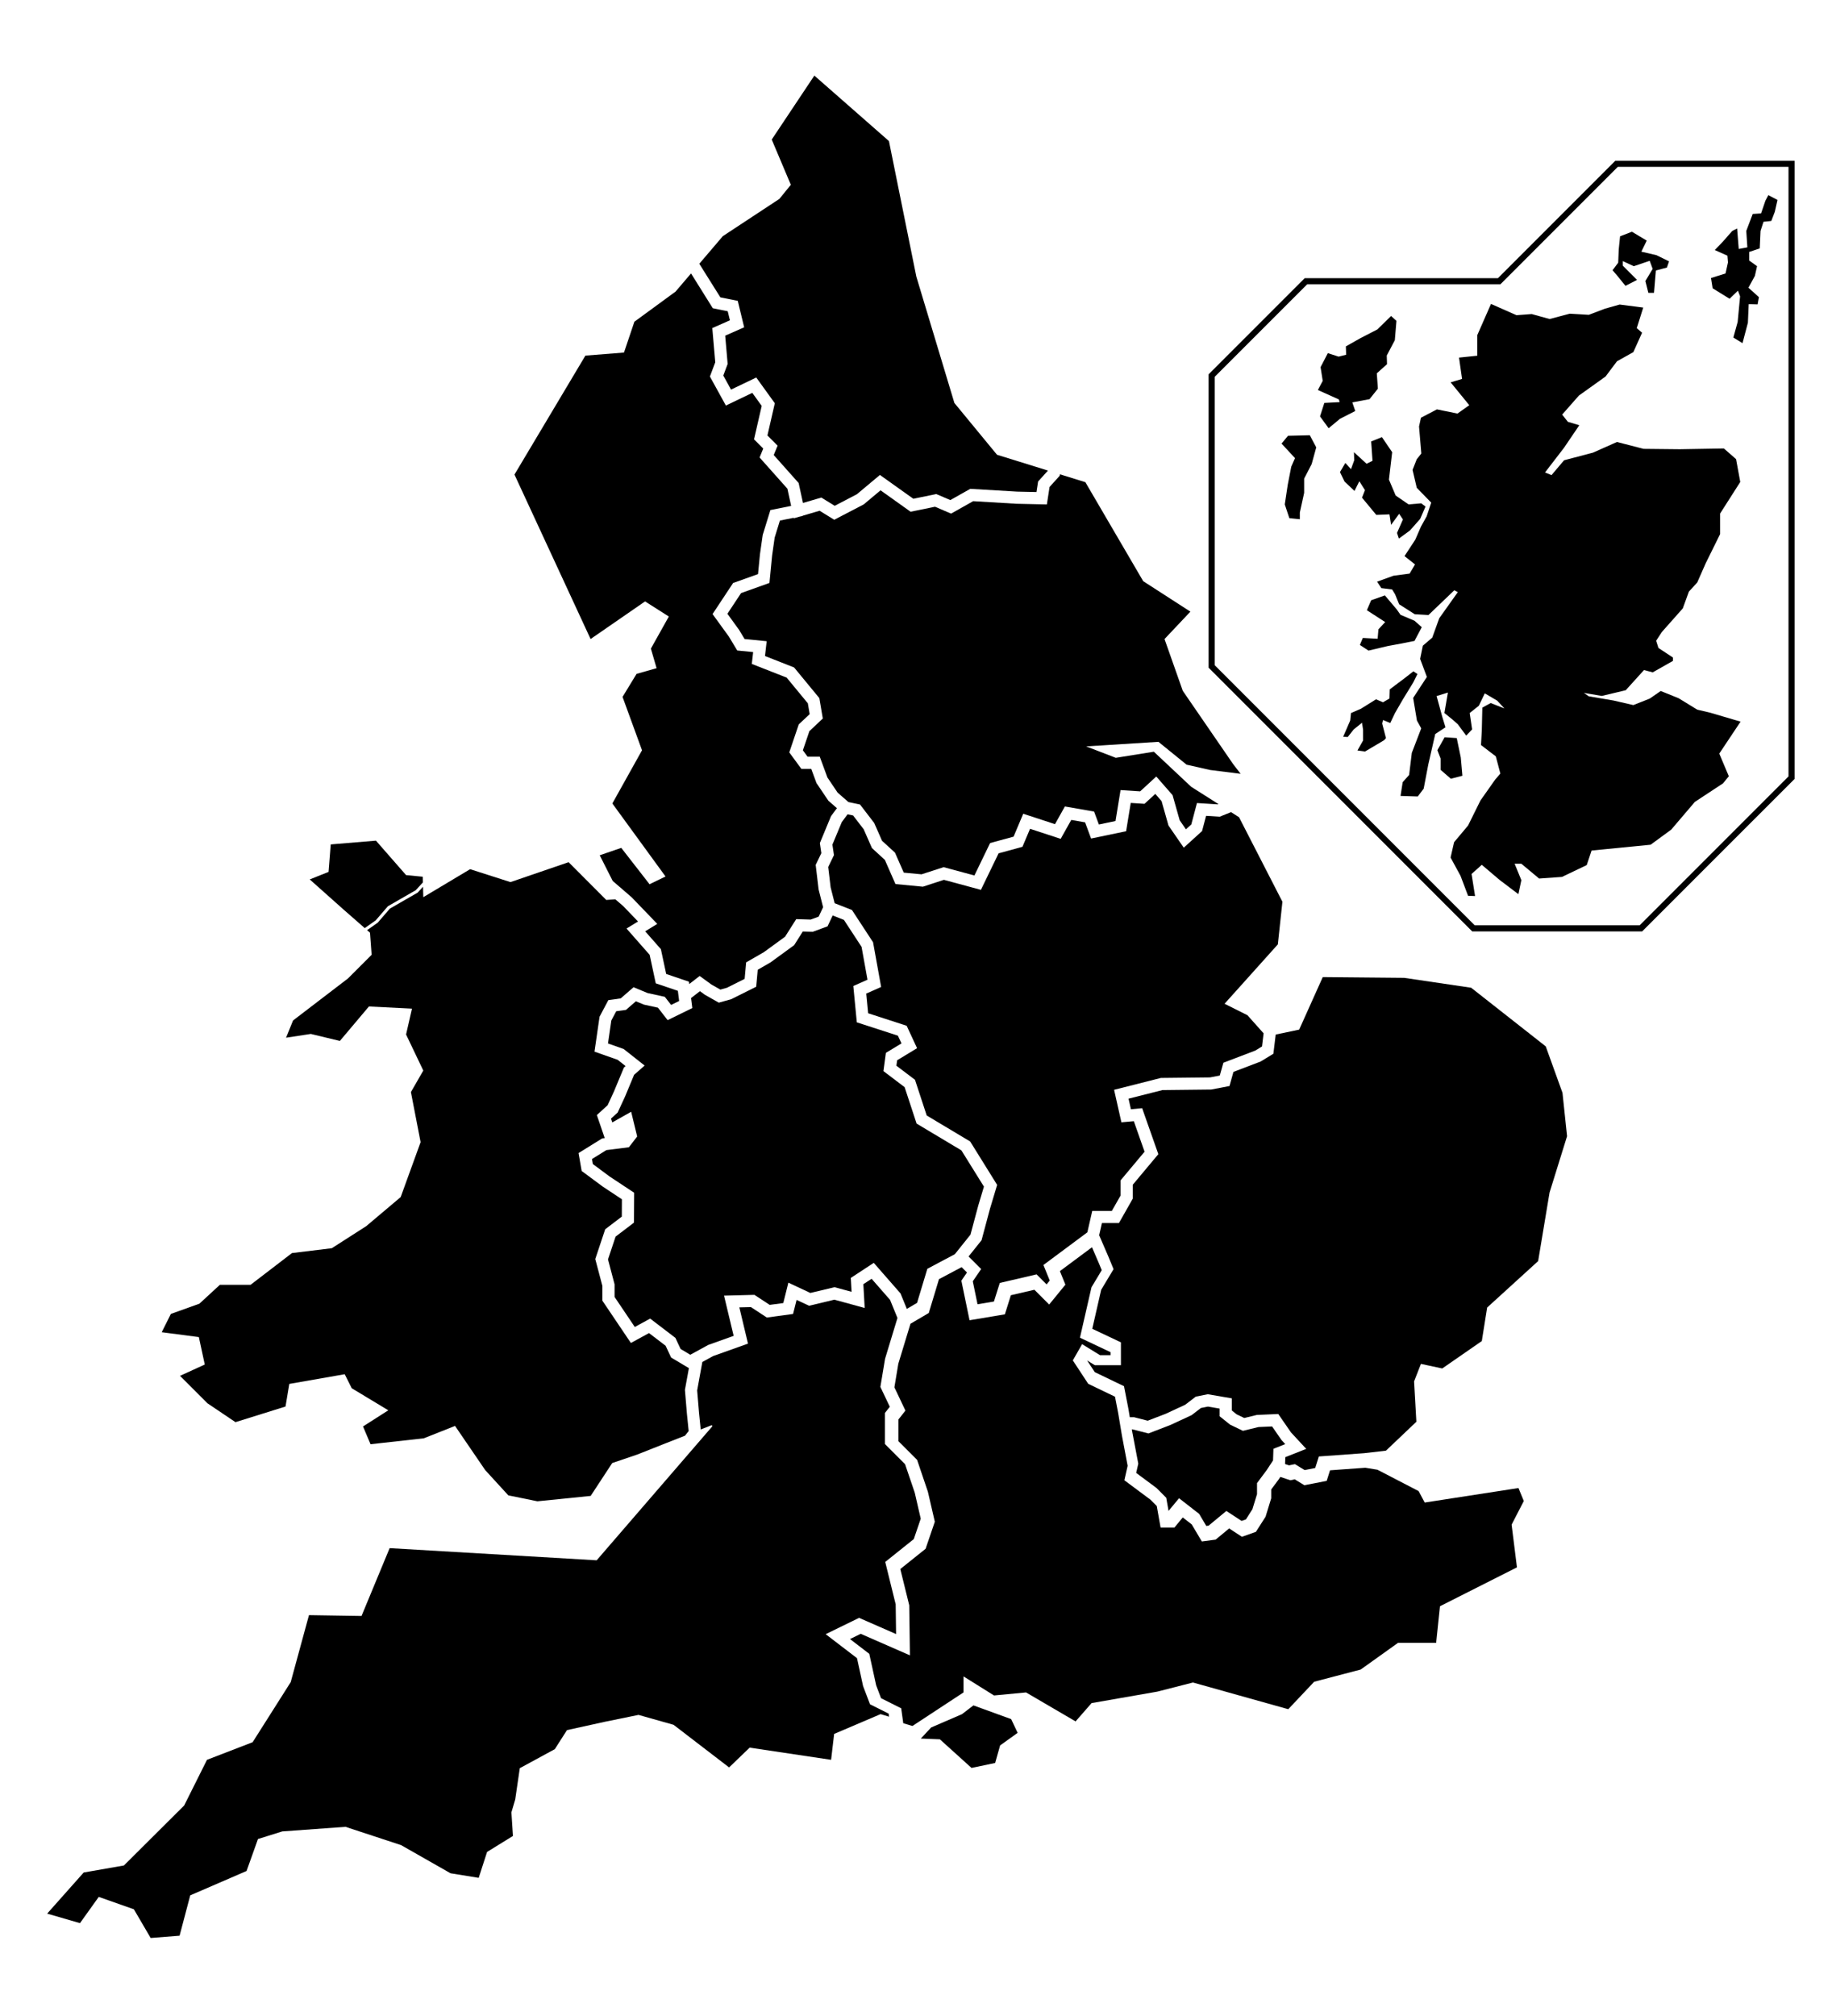 <?xml version="1.0" encoding="UTF-8" standalone="no"?>
<!-- Created with Inkscape (http://www.inkscape.org/) -->

<svg
   width="159.574mm"
   height="175.558mm"
   viewBox="0 0 159.574 175.558"
   version="1.1"
   id="svg911"
   sodipodi:docname="basemap_gb_regions.svg"
   inkscape:version="1.1.1 (3bf5ae0d25, 2021-09-20)"
   xmlns:inkscape="http://www.inkscape.org/namespaces/inkscape"
   xmlns:sodipodi="http://sodipodi.sourceforge.net/DTD/sodipodi-0.dtd"
   xmlns="http://www.w3.org/2000/svg"
   xmlns:svg="http://www.w3.org/2000/svg">
  <sodipodi:namedview
     id="namedview913"
     pagecolor="#ffffff"
     bordercolor="#666666"
     borderopacity="1.0"
     inkscape:pageshadow="2"
     inkscape:pageopacity="0.0"
     inkscape:pagecheckerboard="0"
     inkscape:document-units="mm"
     showgrid="false"
     inkscape:zoom="0.80931154"
     inkscape:cx="302.10863"
     inkscape:cy="331.76346"
     inkscape:window-width="1366"
     inkscape:window-height="745"
     inkscape:window-x="-8"
     inkscape:window-y="-8"
     inkscape:window-maximized="1"
     inkscape:current-layer="layer1" />
  <defs
     id="defs908">
    <inkscape:path-effect
       effect="bspline"
       id="path-effect15954"
       is_visible="true"
       lpeversion="1"
       weight="33.333"
       steps="2"
       helper_size="0"
       apply_no_weight="true"
       apply_with_weight="true"
       only_selected="false" />
    <inkscape:path-effect
       effect="bspline"
       id="path-effect943"
       is_visible="true"
       lpeversion="1"
       weight="33.333"
       steps="2"
       helper_size="0"
       apply_no_weight="true"
       apply_with_weight="true"
       only_selected="false" />
  </defs>
  <g
     inkscape:groupmode="layer"
     id="layer1"
     inkscape:label="Layer 1">
    <path
       id="Scotland"
       style="font-variation-settings:normal;display:inline;vector-effect:none;fill:#000000;fill-opacity:1;stroke:none;stroke-width:0.529;stroke-linecap:butt;stroke-linejoin:miter;stroke-miterlimit:4;stroke-dasharray:none;stroke-dashoffset:0;stroke-opacity:1;-inkscape-stroke:none;stop-color:#000000"
       d="m 154.029,16.989 -0.258,0.492 -0.375,1.101 -0.727,0.047 -0.562,1.477 0.094,1.43 -0.75,0.141 -0.141,-1.782 -0.422,0.211 -0.844,0.961 -0.68,0.703 1.101,0.492 0.047,0.586 -0.211,0.961 -1.266,0.399 0.141,0.891 1.477,0.914 0.727,-0.703 0.188,0.492 -0.211,2.227 -0.375,1.359 0.797,0.492 0.469,-1.781 0.07,-1.617 0.774,0.023 0.117,-0.633 -0.914,-0.82 0.562,-1.031 0.188,-0.844 -0.68,-0.492 v -0.75 l 0.914,-0.305 0.07,-1.523 0.258,-0.797 0.68,-0.071 0.305,-0.797 0.234,-1.031 z m -11.883,3.188 -1.031,0.398 -0.117,1.149 -0.047,1.149 -0.492,0.656 0.422,0.492 0.703,0.867 1.008,-0.515 -1.242,-1.242 v -0.398 l 0.961,0.445 1.383,-0.469 0.258,0.703 -0.633,1.055 0.258,1.031 h 0.492 l 0.164,-1.945 0.961,-0.258 0.187,-0.539 -1.101,-0.539 -1.313,-0.305 0.469,-0.961 z m -12.276,6.286 -1.193,2.718 v 1.79 l -1.591,0.166 0.265,1.856 -0.995,0.298 1.624,1.989 -1.028,0.729 -1.79,-0.365 -1.392,0.729 -0.166,0.762 0.199,2.353 -0.398,0.497 -0.365,0.928 0.365,1.558 1.26,1.293 -0.398,1.193 -0.497,0.895 -0.493,1.136 -0.938,1.43 0.914,0.727 -0.469,0.797 -1.406,0.187 -1.43,0.516 0.375,0.562 0.937,0.117 0.258,0.422 0.352,0.867 1.359,0.867 1.196,0.07 2.25,-2.156 0.305,0.164 -1.617,2.273 -0.609,1.687 -0.82,0.703 -0.234,1.149 0.586,1.57 -1.195,1.828 0.328,1.969 0.375,0.68 -0.82,2.133 -0.234,1.922 -0.562,0.633 -0.187,1.196 1.5,0.047 0.516,-0.68 0.398,-2.086 0.61,-2.672 0.891,-0.586 -0.281,-0.914 -0.492,-1.805 0.984,-0.305 -0.305,1.781 0.727,0.586 0.445,0.398 0.727,0.984 0.515,-0.539 -0.211,-1.43 0.797,-0.633 0.516,-1.078 1.078,0.633 0.633,0.68 -1.196,-0.469 -0.727,0.398 -0.047,1.992 -0.07,1.266 1.289,0.984 0.398,1.5 -0.445,0.515 -1.289,1.828 -1.078,2.18 -1.219,1.453 -0.305,1.336 0.867,1.594 0.656,1.735 0.609,0.023 -0.305,-1.922 0.891,-0.797 1.547,1.313 1.641,1.242 0.258,-1.219 -0.586,-1.43 h 0.586 l 1.547,1.289 1.992,-0.141 2.156,-1.031 0.422,-1.266 5.141,-0.506 1.793,-1.312 2.06,-2.415 2.46,-1.62 0.5,-0.616 -0.832,-1.97 1.856,-2.784 -2.646,-0.778 -1.127,-0.265 -1.624,-0.995 -1.558,-0.63 -0.961,0.663 -1.425,0.564 -1.724,-0.398 -2.154,-0.365 -0.431,-0.298 1.558,0.265 2.088,-0.497 1.591,-1.757 0.762,0.199 1.757,-0.995 v -0.298 l -1.26,-0.829 -0.199,-0.63 0.497,-0.762 1.823,-2.055 0.53,-1.459 0.729,-0.796 0.729,-1.657 1.26,-2.553 v -1.79 l 1.757,-2.751 -0.365,-1.989 -1.061,-0.928 -3.845,0.066 -3.149,-0.033 -2.32,-0.597 -2.088,0.928 -2.519,0.663 -1.094,1.293 -0.564,-0.232 1.658,-2.155 1.326,-1.956 -0.994,-0.298 -0.497,-0.63 1.459,-1.657 2.32,-1.658 0.995,-1.326 1.425,-0.796 0.762,-1.691 -0.464,-0.398 0.564,-1.79 -2.055,-0.265 -1.293,0.365 -1.392,0.53 -1.658,-0.099 -1.757,0.464 -1.558,-0.431 -1.326,0.099 z m -8.702,1.05 -1.196,1.172 -1.5,0.773 -1.242,0.703 0.023,0.727 -0.656,0.164 -0.937,-0.305 -0.633,1.219 0.187,1.195 -0.422,0.797 1.828,0.82 0.07,0.234 -1.336,0.071 -0.375,1.172 0.75,1.031 0.984,-0.82 1.336,-0.68 -0.258,-0.75 1.5,-0.281 0.727,-0.914 -0.094,-1.336 0.891,-0.797 -0.024,-0.75 0.703,-1.336 0.141,-1.687 z m -7.079,10.383 -1.899,0.047 -0.562,0.68 1.172,1.266 -0.328,0.75 -0.305,1.57 -0.258,1.711 0.398,1.196 0.914,0.094 v -0.586 l 0.375,-1.711 v -1.242 l 0.656,-1.266 0.398,-1.453 z m 6.282,0.164 -0.937,0.375 0.117,1.687 -0.515,0.258 -1.102,-1.008 0.024,0.703 -0.281,0.773 -0.492,-0.539 -0.469,0.797 0.398,0.82 0.867,0.82 0.422,-0.844 0.492,0.774 -0.258,0.656 1.242,1.5 1.149,-0.047 0.141,0.914 0.703,-0.961 0.328,0.492 -0.516,1.172 0.164,0.492 0.961,-0.703 0.891,-1.008 0.469,-1.078 -0.375,-0.281 -1.101,0.094 -1.125,-0.773 -0.586,-1.383 0.281,-2.391 z m 0.258,13.782 -1.195,0.422 -0.375,0.867 1.594,1.031 -0.586,0.633 -0.07,0.82 -1.289,-0.07 -0.258,0.61 0.75,0.492 1.687,-0.398 1.266,-0.234 1.055,-0.211 0.633,-1.195 -0.633,-0.562 -1.219,-0.516 -0.328,-0.469 z m 2.485,6.61 -0.844,0.656 -1.219,0.914 -0.024,0.797 -0.562,0.328 -0.609,-0.258 -1.313,0.82 -0.867,0.375 -0.07,0.656 -0.609,1.406 0.398,0.024 0.515,-0.656 0.727,-0.586 0.093,0.609 v 0.938 l -0.492,0.867 0.656,0.094 1.664,-0.984 0.164,-0.187 -0.328,-1.266 0.07,-0.305 0.633,0.258 0.399,-0.844 0.703,-1.219 0.891,-1.453 0.375,-0.75 z m 2.719,5.742 -0.633,1.125 0.281,0.727 v 0.984 l 0.891,0.773 1.008,-0.258 -0.141,-1.594 -0.351,-1.687 z" />
    <path
       id="Wales"
       style="font-variation-settings:normal;display:inline;fill:#000000;fill-opacity:1;stroke:none;stroke-width:1;stroke-linecap:butt;stroke-linejoin:miter;stroke-miterlimit:4;stroke-dasharray:none;stroke-dashoffset:0;stroke-opacity:1;stop-color:#000000"
       d="m 32.746,73.195 -3.938,0.328 -0.188,2.391 -1.641,0.656 3,2.672 1.792,1.567 0.953,-0.673 1.064,-1.231 2.422,-1.394 0.627,-0.682 -0.013,-0.494 -1.453,-0.141 z m 16.782,1.875 -5.063,1.734 -3.516,-1.125 -4.078,2.438 -0.024,-0.908 -0.469,0.511 -2.42,1.393 -1.055,1.221 -0.928,0.655 0.254,0.222 0.141,1.922 -2.063,2.062 -4.781,3.657 -0.61,1.5 2.156,-0.328 2.532,0.609 2.531,-3 3.75,0.188 -0.515,2.25 1.5,3.141 -1.078,1.875 0.844,4.359 -1.735,4.782 -3,2.531 -3,1.922 -3.469,0.422 -3.61,2.766 h -2.672 l -1.781,1.641 -2.485,0.891 -0.797,1.594 3.234,0.422 0.516,2.391 -2.156,0.984 2.391,2.391 2.438,1.641 4.36,-1.36 0.328,-1.969 4.828,-0.844 0.609,1.219 3.188,1.922 -2.203,1.407 0.656,1.547 4.641,-0.516 2.719,-1.078 2.625,3.844 2.016,2.203 2.532,0.516 4.641,-0.469 1.875,-2.86 2.203,-0.75 2.485,-0.984 1.65,-0.647 0.322,-0.406 -0.154,-1.521 -0.172,-2.064 0.346,-1.894 -1.549,-0.922 -0.479,-1.025 -1.445,-1.104 -1.58,0.861 -2.483,-3.683 v -1.285 l -0.619,-2.34 0.865,-2.592 1.447,-1.102 0.008,-1.509 -1.674,-1.109 -1.83,-1.355 -0.272,-1.559 2.059,-1.277 0.221,-0.027 -0.686,-2.006 0.939,-0.857 0.547,-1.188 0.873,-2.093 0.145,-0.125 -0.691,-0.547 -2.018,-0.711 0.44,-3.041 0.767,-1.447 1.074,-0.148 1.121,-0.973 1.221,0.506 1.5,0.328 0.551,0.707 0.699,-0.342 -0.111,-0.886 -1.926,-0.653 -0.531,-2.48 -2.015,-2.291 1.002,-0.613 -1.282,-1.332 -0.696,-0.6 -0.789,0.056 z" />
    <path
       id="West Midlands Region"
       style="font-variation-settings:normal;display:inline;fill:#000000;fill-opacity:1;stroke:none;stroke-width:1;stroke-linecap:butt;stroke-linejoin:miter;stroke-miterlimit:4;stroke-dasharray:none;stroke-dashoffset:0;stroke-opacity:1;stop-color:#000000"
       d="m 60.127,117.958 1.56,-0.854 2.217,-0.793 -0.838,-3.502 2.646,-0.068 1.332,0.873 1.183,-0.158 0.443,-1.777 1.914,0.898 2.109,-0.504 1.483,0.405 -0.068,-1.211 2,-1.311 2.33,2.662 0.551,1.346 0.89,-0.523 0.895,-2.967 2.395,-1.272 1.363,-1.703 0.676,-2.525 0.496,-1.655 -1.963,-3.156 -3.902,-2.332 -1.043,-3.172 -1.847,-1.4 0.215,-1.588 1.359,-0.822 -0.314,-0.674 -3.578,-1.16 -0.305,-3.164 1.235,-0.547 -0.516,-2.861 -1.537,-2.348 -0.98,-0.384 -0.446,0.946 -1.294,0.475 -0.861,-0.027 -0.754,1.19 -2.061,1.502 -1.111,0.639 -0.135,1.478 -2.166,1.082 -1.088,0.306 -1.213,-0.687 -0.431,-0.314 -0.775,0.598 0.109,0.873 -2.15,1.051 -0.842,-1.084 -1.219,-0.266 -0.703,-0.291 -0.865,0.75 -0.848,0.117 -0.428,0.807 -0.289,1.998 1.363,0.481 1.828,1.443 -0.916,0.803 -0.785,1.885 -0.646,1.398 -0.584,0.535 0.114,0.328 1.644,-0.926 0.523,2.152 -0.721,0.939 -1.961,0.247 -1.254,0.777 0.076,0.438 1.467,1.088 2.129,1.408 -0.015,2.603 -1.602,1.219 -0.66,1.983 0.572,2.168 v 1.101 l 1.762,2.615 1.338,-0.73 2.199,1.679 0.451,0.965 z" />
    <path
       id="South West England Region"
       style="font-variation-settings:normal;display:inline;fill:#000000;fill-opacity:1;stroke:none;stroke-width:1;stroke-linecap:butt;stroke-linejoin:miter;stroke-miterlimit:4;stroke-dasharray:none;stroke-dashoffset:0;stroke-opacity:1;stop-color:#000000"
       d="m 77.441,149.47 -0.037,-0.266 -1.623,-0.812 -0.604,-1.588 -0.529,-2.428 -2.729,-2.09 2.91,-1.42 3.223,1.41 -0.035,-2.588 -0.91,-3.691 2.488,-1.991 0.604,-1.773 -0.521,-2.266 -0.844,-2.482 -1.756,-1.756 v -2.7 l 0.428,-0.543 -0.822,-1.729 0.408,-2.447 1.08,-3.556 -0.644,-1.573 -1.608,-1.838 -0.719,0.47 0.117,2.071 -2.641,-0.721 -2.205,0.528 -1.086,-0.508 -0.307,1.223 -2.285,0.311 -1.386,-0.91 -1.008,0.025 0.753,3.156 -3.033,1.082 -0.944,0.518 -0.451,2.476 0.16,1.914 0.149,1.486 0.969,-0.38 0.045,0.103 -10.076,11.668 -18.032,-1.06 -2.449,5.905 -4.578,-0.071 -1.591,5.834 -3.317,5.23 -3.975,1.533 -1.989,3.978 -5.247,5.222 -3.504,0.612 -3.182,3.58 2.858,0.828 1.635,-2.285 3.061,1.08 1.461,2.498 2.519,-0.199 0.928,-3.513 4.906,-2.121 0.994,-2.784 2.122,-0.663 5.502,-0.398 4.84,1.591 4.309,2.453 2.453,0.397 0.729,-2.254 2.254,-1.393 -0.133,-2.055 0.332,-1.127 0.397,-2.718 3.05,-1.657 1.06,-1.658 3.315,-0.729 2.917,-0.596 3.05,0.861 4.84,3.713 1.79,-1.724 7.094,1.061 0.265,-2.254 4.044,-1.724 z" />
    <path
       id="South East England Region"
       style="font-variation-settings:normal;display:inline;fill:#000000;fill-opacity:1;stroke:none;stroke-width:3.78;stroke-linecap:butt;stroke-linejoin:miter;stroke-miterlimit:4;stroke-dasharray:none;stroke-dashoffset:0;stroke-opacity:1;stop-color:#000000"
       d="M 358.93 409.801 L 348.379 417.646 L 350.188 422.092 L 344.852 428.625 L 340 423.768 L 332.271 425.561 L 330.293 431.844 L 318.682 433.785 L 315.994 420.785 L 317.84 418.09 L 316.084 416.334 L 308.635 420.291 L 305.283 431.4 L 299.264 434.939 L 295.273 448.068 L 293.982 455.826 L 297.607 463.467 L 295.318 466.375 L 295.318 473.543 L 301.445 479.662 L 304.988 490.123 L 307.27 499.984 L 304.236 508.873 L 295.924 515.523 L 298.861 527.438 L 299.084 543.885 L 282.916 536.812 L 279.389 538.533 L 285.729 543.391 L 287.98 553.703 L 289.598 557.971 L 296.219 561.285 L 296.896 566.186 L 299.914 567.092 L 316.703 556.066 L 316.703 550.805 L 326.725 557.068 L 337.248 556.066 L 353.535 565.588 L 358.797 559.574 L 380.346 555.816 L 392.121 552.809 L 423.441 561.58 L 431.961 552.559 L 447.246 548.551 L 459.523 539.779 L 472.051 539.779 L 473.305 527.754 L 498.611 514.975 L 496.857 500.943 L 500.865 493.176 L 499.111 488.916 L 468.293 493.678 L 466.289 489.918 L 452.758 482.902 L 448.77 482.246 L 437.176 483.088 L 436.076 486.557 L 428.746 487.996 L 425.572 486.055 L 424.133 486.357 L 420.832 485.258 L 420.316 486.055 L 417.836 489.385 L 417.836 492.293 L 415.982 498.34 L 412.809 503.307 L 408.217 504.932 L 404.016 502.186 L 399.572 505.861 L 395.033 506.467 L 391.719 500.871 L 388.766 498.574 L 386.041 501.883 L 381.473 501.883 L 380.225 494.824 L 378.113 492.715 L 369.572 486.357 L 370.65 481.598 L 368.775 471.705 L 367.535 464.271 L 366.494 458.904 L 357.688 454.668 L 352.631 446.977 L 355.68 441.639 L 361.57 445.264 L 365.025 445.264 L 365.025 444.273 L 354.971 439.52 L 358.766 422.939 L 362.139 417.33 L 361.283 415.264 L 358.93 409.801 z M 319.959 560.328 L 316.201 563.209 L 306.053 567.594 L 302.67 571.227 L 308.934 571.479 L 319.332 580.875 L 327.1 579.246 L 328.729 573.482 L 334.492 569.348 L 332.361 564.838 L 319.959 560.328 z "
       transform="scale(0.265)" />
    <path
       id="East of England Region"
       style="font-variation-settings:normal;display:inline;fill:#000000;fill-opacity:1;stroke:none;stroke-width:1;stroke-linecap:butt;stroke-linejoin:miter;stroke-miterlimit:4;stroke-dasharray:none;stroke-dashoffset:0;stroke-opacity:1;stop-color:#000000"
       d="m 115.218,85.075 -2.055,4.574 -2.044,0.428 -0.203,1.672 -1.104,0.674 -2.375,0.906 -0.344,1.23 -1.588,0.306 -4.25,0.047 -2.955,0.748 0.207,0.92 0.979,-0.09 1.41,4.002 -2.227,2.662 v 1.213 l -1.205,2.123 h -1.481 l -0.242,1.061 0.824,1.907 0.43,1.047 -1.078,1.797 -0.776,3.395 2.496,1.18 v 1.99 h -2.273 l -0.672,-0.414 0.668,1.018 2.545,1.223 0.381,1.957 0.125,0.747 0.362,-0.005 1.197,0.307 1.551,-0.596 1.721,-0.797 0.912,-0.701 1.045,-0.211 2.095,0.358 v 1.055 l 0.418,0.334 0.67,0.322 1.091,-0.266 1.869,-0.082 1.106,1.601 1.33,1.436 -1.822,0.721 -0.021,0.599 0.345,0.115 0.512,-0.107 0.848,0.517 0.92,-0.181 0.318,-1.004 3.946,-0.285 1.896,-0.218 2.652,-2.519 -0.199,-3.513 0.596,-1.525 1.856,0.398 3.447,-2.387 0.464,-2.917 4.442,-4.044 0.994,-5.967 1.525,-4.906 -0.398,-3.779 -1.458,-4.044 -6.497,-5.105 -5.834,-0.862 z" />
    <path
       id="Greater London Region"
       style="font-variation-settings:normal;display:inline;fill:#000000;fill-opacity:1;stroke:none;stroke-width:1;stroke-linecap:butt;stroke-linejoin:miter;stroke-miterlimit:4;stroke-dasharray:none;stroke-dashoffset:0;stroke-opacity:1;stop-color:#000000"
       d="m 110.886,127.16 0.035,-1.016 1.029,-0.406 -0.328,-0.356 -0.816,-1.182 -1.182,0.051 -1.359,0.33 -1.121,-0.539 -0.908,-0.727 v -0.67 l -1.022,-0.174 -0.611,0.123 -0.81,0.623 -1.859,0.861 -1.899,0.731 -1.387,-0.356 -0.06,0.001 0.027,0.165 0.535,2.822 -0.184,0.803 1.772,1.316 0.847,0.85 0.201,1.143 0.914,-1.103 1.75,1.361 0.623,1.051 0.205,-0.027 1.543,-1.277 1.326,0.867 0.379,-0.133 0.566,-0.889 0.4,-1.308 v -0.963 l 0.846,-1.135 z" />
    <path
       id="East Midlands Region"
       style="font-variation-settings:normal;display:inline;fill:#000000;fill-opacity:1;stroke:none;stroke-width:1;stroke-linecap:butt;stroke-linejoin:miter;stroke-miterlimit:4;stroke-dasharray:none;stroke-dashoffset:0;stroke-opacity:1;stop-color:#000000"
       d="m 100.63,69.124 -0.939,0.864 -1.199,-0.078 -0.404,2.465 -3.051,0.635 -0.521,-1.408 -1.205,-0.211 -0.922,1.646 -2.668,-0.873 -0.662,1.568 -2.078,0.566 -1.539,3.18 -3.225,-0.871 -1.83,0.596 -2.388,-0.229 -0.924,-2.103 -1.125,-1.031 -0.721,-1.639 -0.922,-1.199 -0.481,-0.101 -0.505,0.681 -0.815,1.959 0.135,0.912 -0.5,1.035 0.209,1.767 0.353,1.388 1.506,0.591 1.838,2.809 0.703,3.891 -1.297,0.576 0.164,1.713 3.357,1.09 0.906,1.951 -1.736,1.053 -0.065,0.474 1.62,1.225 1.021,3.109 3.785,2.262 2.35,3.781 -0.629,2.095 -0.729,2.725 -1.129,1.41 1.096,1.096 -0.731,1.066 0.414,2 1.428,-0.236 0.51,-1.619 3.205,-0.746 0.871,0.873 0.275,-0.336 -0.55,-1.353 3.828,-2.846 0.425,-1.863 h 1.707 l 0.764,-1.344 v -1.319 l 2.086,-2.494 -0.935,-2.656 -1.082,0.098 -0.637,-2.83 4.076,-1.033 4.281,-0.047 0.85,-0.162 0.313,-1.115 2.781,-1.06 0.584,-0.358 0.138,-1.143 -1.411,-1.58 -1.989,-0.994 4.641,-5.171 0.398,-3.712 -3.779,-7.359 -0.696,-0.442 -0.989,0.396 -1.185,-0.074 -0.349,1.324 -1.596,1.449 -1.33,-1.93 -0.602,-2.125 z" />
    <path
       id="Yorkshire and the Humber Region"
       style="font-variation-settings:normal;display:inline;fill:#000000;fill-opacity:1;stroke:none;stroke-width:1;stroke-linecap:butt;stroke-linejoin:miter;stroke-miterlimit:4;stroke-dasharray:none;stroke-dashoffset:0;stroke-opacity:1;stop-color:#000000"
       d="m 92.328,41.298 -0.023,0.125 -0.885,0.977 -0.234,1.521 -2.629,-0.058 -3.793,-0.225 -1.92,1.082 -1.4,-0.599 -2.127,0.436 -2.619,-1.866 -1.464,1.227 -2.568,1.338 -1.274,-0.785 -1.471,0.43 -0.013,0.027 -0.25,0.05 -0.508,0.149 -0.01,-0.045 -1.207,0.242 -0.457,1.483 -0.224,1.572 -0.23,2.377 -2.471,0.883 -1.192,1.801 1.024,1.412 0.472,0.787 1.926,0.191 -0.147,1.289 2.534,0.996 2.199,2.668 0.303,1.777 -1.17,1.1 -0.566,1.668 0.408,0.557 h 1.062 l 0.668,1.811 0.887,1.316 0.941,0.822 1.01,0.213 1.237,1.611 0.684,1.551 1.127,1.031 0.764,1.74 1.549,0.146 1.92,-0.623 2.684,0.723 1.367,-2.823 2.045,-0.557 0.84,-1.994 2.767,0.906 0.861,-1.541 2.545,0.445 0.416,1.125 1.449,-0.303 0.44,-2.693 1.707,0.11 1.404,-1.291 1.42,1.623 0.619,2.187 0.543,0.789 0.469,-0.426 0.492,-1.863 1.815,0.114 0.058,-0.023 -2.379,-1.51 -3.248,-3.05 -3.315,0.531 -2.585,-0.995 6.298,-0.397 2.453,1.989 2.055,0.464 2.652,0.332 -0.663,-0.862 -4.375,-6.364 -1.591,-4.508 2.254,-2.387 -4.11,-2.652 -5.038,-8.619 z" />
    <path
       id="path18717-7"
       style="font-variation-settings:normal;vector-effect:none;fill:none;fill-opacity:0.5;stroke:#000000;stroke-width:0.529;stroke-linecap:butt;stroke-linejoin:miter;stroke-miterlimit:4;stroke-dasharray:none;stroke-dashoffset:0;stroke-opacity:1;-inkscape-stroke:none;stop-color:#000000"
       d="m 130.586,24.484 h -16.829 l -8.218,8.218 v 25.325 l 22.805,22.805 h 14.585 l 13.121,-13.12 V 14.263 h -15.242 z"
       sodipodi:nodetypes="cccccccccc" />
    <path
       id="North West England Region"
       style="font-variation-settings:normal;display:inline;fill:#000000;fill-opacity:1;stroke:none;stroke-width:1;stroke-linecap:butt;stroke-linejoin:miter;stroke-miterlimit:4;stroke-dasharray:none;stroke-dashoffset:0;stroke-opacity:1;stop-color:#000000"
       d="m 60.192,23.808 -1.349,1.581 -3.586,2.623 -0.906,2.685 -3.361,0.266 -6.178,10.357 6.63,14.32 4.746,-3.276 2.07,1.316 -1.564,2.795 0.498,1.703 -1.744,0.495 -1.222,2.006 1.696,4.648 -2.584,4.631 4.632,6.357 -1.392,0.675 -2.463,-3.166 -1.877,0.644 1.13,2.233 1.653,1.427 2.23,2.315 -1.053,0.646 1.367,1.552 0.463,2.162 1.984,0.672 0.025,0.204 0.906,-0.702 1.026,0.746 0.777,0.44 0.568,-0.158 1.547,-0.774 0.131,-1.439 1.539,-0.885 1.852,-1.349 0.97,-1.53 1.26,0.039 0.693,-0.254 0.39,-0.824 -0.392,-1.541 -0.254,-2.143 0.492,-1.021 -0.129,-0.879 0.975,-2.35 0.512,-0.687 -0.746,-0.653 -1.035,-1.535 -0.457,-1.238 h -0.861 l -1.051,-1.432 0.826,-2.441 0.951,-0.891 -0.16,-0.941 -1.846,-2.239 -3.035,-1.191 0.117,-1.031 -1.386,-0.138 -0.723,-1.203 -1.427,-1.969 1.791,-2.707 2.17,-0.773 0.168,-1.733 0.24,-1.677 0.668,-2.164 1.808,-0.364 -0.325,-1.496 -2.424,-2.721 0.32,-0.777 -0.803,-0.803 0.668,-2.91 -0.818,-1.135 -2.303,1.103 -1.391,-2.527 0.467,-1.24 -0.258,-2.977 1.535,-0.678 -0.192,-0.789 -1.299,-0.26 z" />
    <path
       id="North East England Region"
       style="font-variation-settings:normal;display:inline;fill:#000000;fill-opacity:1;stroke:none;stroke-width:1;stroke-linecap:butt;stroke-linejoin:miter;stroke-miterlimit:4;stroke-dasharray:none;stroke-dashoffset:0;stroke-opacity:1;stop-color:#000000"
       d="m 70.933,6.582 -3.712,5.569 1.664,3.939 -1.001,1.231 -4.92,3.239 -2.052,2.405 1.835,2.925 1.514,0.303 0.559,2.305 -1.652,0.729 0.213,2.461 -0.379,1.01 0.674,1.225 2.197,-1.053 1.617,2.24 -0.644,2.807 0.886,0.887 -0.336,0.816 2.17,2.436 0.377,1.736 1.601,-0.469 1.164,0.717 1.933,-1.008 2.004,-1.678 2.91,2.072 2,-0.408 1.225,0.523 1.736,-0.979 4.082,0.242 1.684,0.037 0.141,-0.918 0.86,-0.951 L 86.844,39.596 83.131,35.088 79.816,24.083 77.43,12.282 Z" />
  </g>
</svg>
